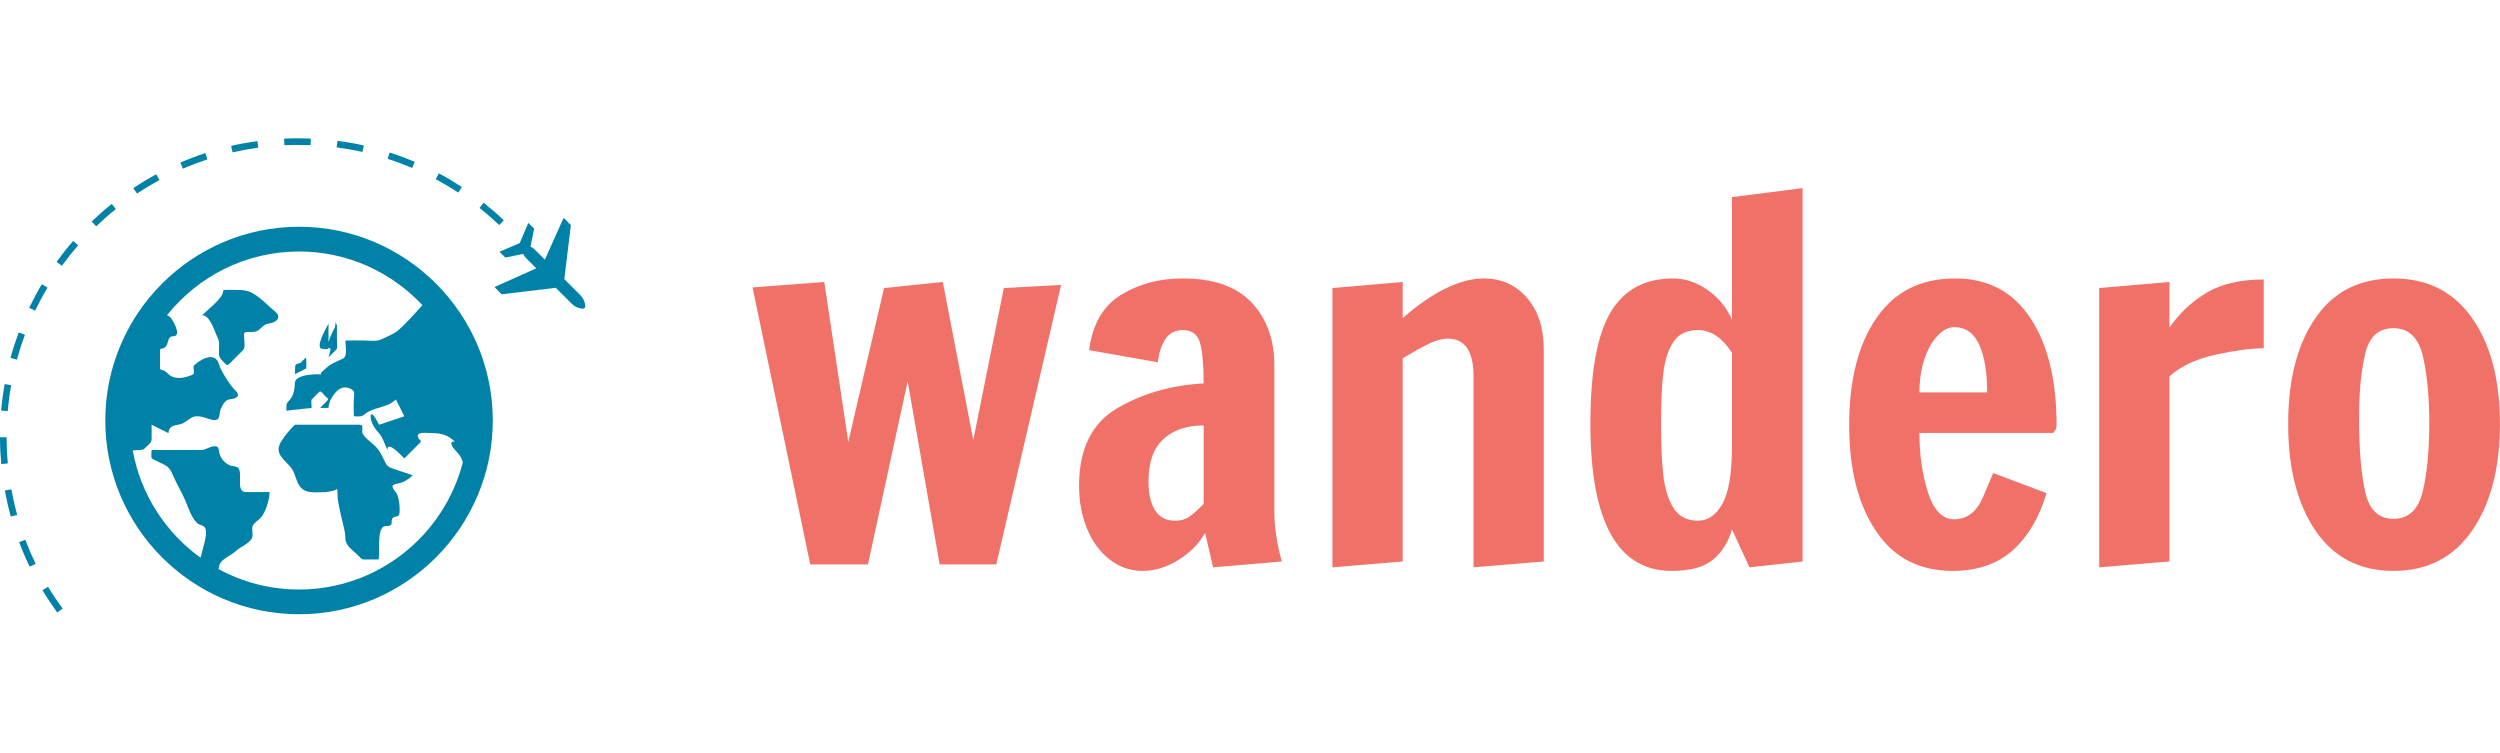 <?xml version="1.0" standalone="no"?>
<svg xmlns="http://www.w3.org/2000/svg" viewBox="0 0 119.593 36" width="119.593" height="36"><g fill="#0081A7" color="#0081A7" transform="translate(0 6.616) scale(0.28)"><svg width="100.0" height="81.314" x="0.0" y="0.0" viewBox="0 0 100 81.314"><g display="none"><path display="inline" fill="currentColor" d="M50.022,15.392c-19.651,0-35.585,15.927-35.585,35.583   c0,19.656,15.933,35.59,35.585,35.59c19.66,0,35.588-15.934,35.588-35.59C85.61,31.318,69.682,15.392,50.022,15.392z    M69.054,55.473l4.653-4.648h2.354c0.979,0,1.77,0.787,1.77,1.768l-0.024-0.074c0,0.979,0.796,1.77,1.775,1.77v4.299l0.923,0.581   C76.899,72.629,64.622,82.54,50.021,82.54c-17.43,0-31.562-14.13-31.562-31.562c0-1.421,0.102-2.816,0.283-4.179l4.495,6.712h3.218   v-4.039h3.838c1.579,0,2.857-1.281,2.857-2.855h3.272l3.421-3.421v-3.174l-3.387-3.388h-3.442v2.816h-3.339   c-1.778,0-3.218-1.443-3.218-3.223c0-1.773,1.44-3.218,3.218-3.218v-3.297h-2.975c5.772-6.331,14.083-10.305,23.323-10.305   c9.1,0,17.293,3.86,23.05,10.014"></path><path display="inline" fill="currentColor" d="M29.931,59.769c0,2.088,1.691,3.78,3.781,3.78v12.476l3.205,1.571v-2.373l5.755-5.757   v-2.774c2.092,0,3.779-1.695,3.779-3.783l0.018-2.693h-3.356l-6.559-6.68l-10.099-0.024l3.461,3.564L29.931,59.769z"></path><path display="inline" fill="currentColor" d="M50.022,42.178c1.408,0,7.076,9.345,7.076-0.12l-2.42-1.55L50.022,42.178z"></path><path display="inline" fill="currentColor" d="M62.339,49.25h-11.8c-1.246,0-2.251,1.005-2.251,2.254v2.163   c0,3.748,3.038,6.791,6.785,6.791h3.458v8.025l3.183,3.179h3.178v-3.501l3.219-3.214v-5.783c1.175,0,2.134-0.953,2.134-2.132   h-2.056L62.339,49.25z"></path><path display="inline" fill="currentColor" d="M38.037,25.858l-2.469,3.758l1.402,2.144l0.029,3.369l3.387,3.391l2.026-4.658   c3.299,0,5.965-2.671,5.965-5.965L38.037,25.858z"></path><path display="inline" fill="currentColor" d="M66.176,69.729v1.934c1.067,0,1.934-0.864,1.934-1.934v-1.93   C67.042,67.799,66.176,68.665,66.176,69.729z"></path><path display="inline" fill="currentColor" d="M53.232,39.107h2.42v-2.41C54.318,36.697,53.232,37.779,53.232,39.107z"></path></g><path fill="currentColor" d="M39.74,2.399l-0.255-1.1c1.479-0.344,2.989-0.619,4.49-0.83l0.158,1.121  C42.664,1.793,41.185,2.068,39.74,2.399z"></path><path fill="currentColor" d="M61.917,2.333c-1.442-0.328-2.919-0.587-4.403-0.777l0.15-1.122c1.515,0.195,3.027,0.464,4.497,0.795  L61.917,2.333z"></path><path fill="currentColor" d="M48.589,1.184l-0.053-1.129c1.524-0.071,3.071-0.071,4.572-0.011l-0.042,1.132  C51.574,1.114,50.075,1.114,48.589,1.184z"></path><path fill="currentColor" d="M7.252,77.205c0.784,1.306,1.633,2.586,2.525,3.809l0.914-0.669c-0.872-1.192-1.704-2.441-2.473-3.722  L7.252,77.205z"></path><path fill="currentColor" d="M3.267,68.983c0.54,1.431,1.146,2.845,1.806,4.199l1.015-0.493c-0.642-1.324-1.236-2.707-1.766-4.102  L3.267,68.983z"></path><path fill="currentColor" d="M0.826,60.179c0.275,1.498,0.617,2.999,1.022,4.455l1.09-0.301c-0.396-1.427-0.731-2.893-1-4.358  L0.826,60.179z"></path><path fill="currentColor" d="M1.13,51.082H0c0.002,1.518,0.073,3.054,0.21,4.569l1.125-0.102C1.2,54.065,1.131,52.564,1.13,51.082z"></path><path fill="currentColor" d="M1.906,42.183l-1.113-0.2c-0.264,1.493-0.467,3.015-0.6,4.535l1.125,0.096  C1.449,45.129,1.645,43.637,1.906,42.183z"></path><path fill="currentColor" d="M4.255,33.562l-1.059-0.393c-0.533,1.435-1.005,2.896-1.402,4.349l1.091,0.299  C3.274,36.398,3.736,34.967,4.255,33.562z"></path><path fill="currentColor" d="M8.117,25.509l-0.972-0.577c-0.776,1.302-1.502,2.658-2.16,4.031l1.019,0.485  C6.647,28.111,7.358,26.781,8.117,25.509z"></path><path fill="currentColor" d="M9.661,21.114l0.915,0.662c0.871-1.202,1.807-2.379,2.782-3.5l-0.853-0.743  C11.506,18.677,10.55,19.885,9.661,21.114z"></path><path fill="currentColor" d="M19.088,11.207c-1.179,0.943-2.336,1.959-3.433,3.01l0.782,0.821c1.075-1.034,2.207-2.031,3.357-2.949  L19.088,11.207z"></path><path fill="currentColor" d="M86.074,14.006c-1.095-1.042-2.256-2.048-3.447-2.998l-0.707,0.888c1.172,0.926,2.305,1.911,3.379,2.93  L86.074,14.006z"></path><path fill="currentColor" d="M27.234,7.137l-0.54-0.989c-1.324,0.715-2.641,1.509-3.916,2.357l0.628,0.936  C24.651,8.614,25.939,7.842,27.234,7.137z"></path><path fill="currentColor" d="M78.917,8.329c-1.266-0.831-2.585-1.616-3.935-2.336L74.454,6.99C75.764,7.69,77.059,8.46,78.3,9.272  L78.917,8.329z"></path><path fill="currentColor" d="M35.434,3.599l-0.354-1.072c-1.455,0.477-2.894,1.024-4.272,1.621l0.446,1.038  C32.604,4.601,34.013,4.071,35.434,3.599z"></path><path fill="currentColor" d="M70.862,4.023c-1.392-0.586-2.834-1.125-4.288-1.593l-0.345,1.077c1.423,0.455,2.831,0.981,4.191,1.559  L70.862,4.023z"></path><path fill="currentColor" d="M99.129,26.774l-2.716-2.711l1.117-9.237l-1.241-1.23l-3.197,7.139l-1.85-1.846  c-0.161-0.163-0.379-0.287-0.609-0.361l0.624-3.083l-0.992-0.993l-1.476,3.457l-3.455,1.474l0.989,0.994l3.087-0.624  c0.075,0.229,0.199,0.446,0.362,0.61l1.85,1.85l-7.144,3.201l1.227,1.236l9.245-1.112l2.707,2.711  c0.5,0.507,1.162,0.816,1.873,0.867c0.124,0,0.247-0.036,0.339-0.124c0.084-0.089,0.138-0.211,0.129-0.335  C99.946,27.94,99.636,27.278,99.129,26.774z"></path><path fill="currentColor" d="M51.09,15.112c-18.253,0-33.101,14.848-33.101,33.101c0,18.251,14.848,33.101,33.101,33.101  c18.251,0,33.101-14.85,33.101-33.101C84.191,29.96,69.341,15.112,51.09,15.112z M78.073,53.609c0.601,0.607,0.87,1.167,0.991,1.774  C75.867,67.848,64.537,77.089,51.09,77.089c-4.979,0-9.666-1.267-13.759-3.494c0.041-0.179,0.081-0.361,0.121-0.555  c0.244-1.177,2.063-1.742,2.844-2.521c0.761-0.762,2.275-1.223,2.745-2.219c0.308-0.653-0.128-1.49,0.134-2.099  c0.199-0.458,0.958-0.957,1.314-1.314c0.894-0.894,1.564-3.22,1.564-4.442c-1.338,0-2.675,0-4.012,0  c-1.267,0-1.021-1.498-1.026-2.429c-0.001-0.5,0.031-1.111-0.212-1.568c-0.277-0.52-1.174-0.368-1.655-0.612  c-0.837-0.425-1.531-1.257-1.695-2.192c-0.108-0.613-0.086-1.062-0.857-1.032c-0.758,0.032-1.462,0.639-2.167,0.639  c-0.885,0-1.77,0-2.655,0c-1.957,0-3.914,0-5.869,0c0,0.317-0.18,1.349,0.109,1.494c0.723,0.36,1.445,0.722,2.167,1.083  c1.078,0.54,1.394,1.889,1.921,2.941c0.518,1.036,1.105,2.054,1.559,3.116c0.562,1.314,0.97,2.777,1.993,3.833  c0.431,0.445,1.267,0.354,1.45,0.967c0.232,0.77-0.007,1.71-0.184,2.468c-0.196,0.839-0.442,1.668-0.659,2.502  c-5.966-4.296-10.229-10.807-11.581-18.319c0.402-0.031,0.805-0.085,1.039-0.085c0.78,0,0.804-0.058,1.369-0.621  c0.495-0.495,0.817-0.642,0.817-1.324c0-0.79,0-1.583,0-2.372c0.96,0.479,1.918,0.96,2.878,1.438  c0.042-1.163,0.873-1.312,1.831-1.473c1.138-0.188,1.887-1.405,2.941-1.405c0.869,0,1.23,0.166,2.046,0.43  c0.428,0.141,0.965,0.304,1.412,0.165c0.601-0.188,0.459-1.261,0.667-1.743c0.299-0.697,0.754-1.683,1.56-1.75  c0.876-0.07,2.012-0.465,1.056-1.419c-1.049-1.049-1.833-2.387-2.542-3.68c-0.303-0.555-0.379-1.43-0.89-1.813  c-1.116-0.838-2.792,0.298-3.63,1.05c-0.471,0.425,0.268,1.402-0.379,1.675c-1.052,0.446-2.425,0.804-3.511,0.285  c-0.592-0.283-0.958-0.977-1.63-1.101c-0.464-0.084-0.37-0.214-0.37-0.734c0-0.876,0-1.754,0-2.631c0-0.364,0.101-0.221,0.432-0.316  c1.303-0.374,0.534-2.07,1.825-2.091c1.497-0.025,0.019-2.576-0.386-3.096c-0.227-0.292-0.453-0.423-0.7-0.482  c5.295-6.638,13.444-10.903,22.576-10.903c8.311,0,15.809,3.534,21.082,9.173c-1.552,1.686-3.22,3.605-4.354,4.456  c-0.778,0.583-1.786,0.937-2.655,1.371c-0.867,0.435-2.043,0.202-2.993,0.202c-0.247,0-3.165-0.04-3.165,0.036  c0,0.865,0.433,2.625-0.402,3.044c-0.997,0.498-2.116,0.878-2.909,1.669c-0.225,0.225-1.146,0.867-0.881,1.133  c0.001,0.001,0.002,0.002,0.004,0.003c-0.145-0.078-0.294-0.128-0.449-0.123c-1.129,0.038-2.53,0.086-3.514,0.708  c-0.624,0.394-0.455,0.99-0.538,1.645c-0.094,0.736-0.325,1.515-0.854,2.06c-0.632,0.652-0.531,0.759-0.531,1.817  c1.119-0.124,2.24-0.249,3.362-0.372c0.132-0.018,0.955-0.022,0.955-0.169c0-0.278-0.157-1.22,0.034-1.411  c0.424-0.424,0.853-0.853,1.28-1.28c0.259-0.259,0.73,0.48,0.942,0.693c0.39,0.389,0.771,0.472,0.357,0.882  c-0.391,0.394-0.784,0.787-1.175,1.178c0.174,0,1.437,0.047,1.44-0.033c0.051-1.074,0.701-2.108,1.438-2.845  c0.796-0.796,1.887-0.805,2.745-0.117c0.347,0.28,0.134,1.179,0.134,1.556c0,0.253-0.07,2.878,0.062,2.878  c0.633,0,1.185,0.146,1.67-0.265c1.667-1.403,3.848-1.067,5.464-2.613c0.479,0.959,0.96,1.918,1.439,2.878  c-1.143,0.382-2.287,0.762-3.43,1.143c-0.09,0.029-0.862,0.346-0.902,0.269c-0.261-0.513-0.539-1.039-0.894-1.495  c-0.472-0.607-0.59-0.08-0.497,0.478c0.151,0.922,0.736,1.785,1.371,2.451c0.666,0.698,1.039,2.043,1.473,2.912  c-0.09-1.769,2.485,1.045,2.879,1.438c0.608-0.608,1.22-1.22,1.827-1.826c0.304-0.304,0.604-0.604,0.905-0.905  c0.244-0.245-0.028-0.315-0.216-0.579c-1.016-1.42,1.593-1.007,2.386-1.007c1.498,0,2.637,0.391,3.732,1.439  C76.322,51.74,77.753,53.287,78.073,53.609z"></path><path fill="currentColor" d="M52.289,37.419c-0.318,0.32-0.64,0.639-0.958,0.96c-0.328,0.12-0.87,0.143-0.89,0.521  c-0.024,0.467-0.045,0.931-0.07,1.398c0.627-0.313,1.254-0.627,1.88-0.939C52.451,39.258,52.289,37.697,52.289,37.419z"></path><path fill="currentColor" d="M55.143,35.98c0.357,0,0.984,0.2,0.984-0.225c0-0.009,0-0.019,0-0.027c0.069,0.137,0.193,0.223,0.386,0.241  c-0.115,0.484-0.241,0.968-0.386,1.451c0.438-0.438,0.874-0.875,1.313-1.314c0.294-0.294,0.125-1.03,0.125-1.42  c0-0.068,0-0.137,0-0.206c0-0.938,0-1.878,0-2.817c-0.027,0.055-0.075,0.144-0.132,0.248c-0.018-0.203-0.027-0.402-0.048-0.607  c-0.056,0.337-0.111,0.671-0.167,1.006c-0.368,0.688-0.897,1.733-1.092,2.534c0-0.121,0-0.242,0-0.363c0-0.938,0-1.878,0-2.817  C55.836,32.244,53.612,35.98,55.143,35.98z"></path><path fill="currentColor" d="M68.034,58.973c0.94-0.157,1.805-0.756,2.485-1.405c-1.067-0.355-2.131-0.711-3.199-1.066  c-1.194-0.398-1.197-0.527-1.775-1.686c-0.453-0.909-0.766-1.549-1.471-2.254c-0.515-0.515-2.19-1.66-2.19-2.415  c0-1.149,0.223-1.214-0.853-1.214c-1.348,0-2.695,0-4.044,0c-2.206,0-4.411,0-6.616,0c-0.87,0.882-1.714,1.841-2.353,2.906  c-1.137,1.895,0.285,2.842,1.53,4.205c1.332,1.457,0.816,3.931,3.308,4.368c0.889,0.154,1.894,0.033,2.794,0.033  c0.107,0,2.08-0.278,1.89-0.624c0.209,0.375,0.094,1.417,0.168,1.872c0.169,1.021,0.39,2.035,0.616,3.044  c0.267,1.203,0.683,2.39,0.683,3.624c0,1.269,1.321,2.04,2.189,2.909c0.33,0.33,0.519,0.688,0.988,0.688c0.811,0,1.626,0,2.438,0  c0.404,0-0.35-4.992,0.929-5.623c0.365-0.18,1.087,0.021,1.303-0.396c0.149-0.283-0.014-0.631,0.135-0.913  c0.358-0.69,1.203-0.016,1.285-1.152c0.064-0.922-0.099-2.825-0.749-3.555C66.734,59.431,66.98,59.15,68.034,58.973z"></path><path fill="currentColor" d="M46.035,28.767c-0.732-0.723-1.521-1.408-2.367-1.996c-1.143-0.794-2.004-0.865-3.372-0.865  c-0.654,0-1.321-0.045-1.973,0.008c-0.281,0.023-0.172,0.337-0.253,0.545c-0.491,1.256-2.532,2.765-3.531,3.764  c1.382,0,2.153,2.867,2.677,3.915c0.315,0.629,0.202,1.283,0.202,1.986c0,1.029-0.089,1.207,0.622,1.918  c0.706,0.706,0.646,0.989,1.343,0.292c0.701-0.701,1.401-1.401,2.101-2.101c0.46-0.462,0.251-1.21,0.251-1.836  c0-0.924-0.328-1.295,0.607-1.295c0.718,0,1.392,0.064,1.97-0.432c0.438-0.378,0.779-0.854,1.381-0.973  c0.668-0.132,2.08-0.371,1.798-1.474C47.377,29.776,46.377,29.105,46.035,28.767z"></path></svg></g><path fill="#F07167" fill-rule="nonzero" d="M5.52 18L2.76 18L0 4.75L3.43 4.49L4.58 12.14L6.29 4.78L9.10 4.49L10.56 12.05L12.02 4.78L14.76 4.63L11.66 18L8.95 18L7.42 9.24L5.52 18ZM18.65 18.31Q17.78 18.31 17.09 17.77Q16.39 17.23 16.01 16.31Q15.62 15.38 15.62 14.23L15.62 14.23Q15.62 11.62 17.41 10.55Q19.20 9.48 21.58 9.34L21.58 9.34Q21.58 8.04 21.41 7.42Q21.24 6.79 20.59 6.79L20.59 6.79Q20.04 6.79 19.75 7.22Q19.46 7.66 19.39 8.33L19.39 8.33L16.10 7.75Q16.34 5.90 17.62 5.11Q18.89 4.32 20.59 4.32L20.59 4.32Q22.78 4.32 23.87 5.47Q24.96 6.62 24.96 8.47L24.96 8.47L24.96 15.46Q24.96 16.58 25.32 17.86L25.32 17.86L22.03 18.14L21.65 16.49Q21.22 17.26 20.38 17.78Q19.54 18.31 18.65 18.31L18.65 18.31ZM20.21 15.91Q20.62 15.91 20.89 15.72Q21.17 15.53 21.58 15.10L21.58 15.10L21.58 11.35Q20.38 11.35 19.66 12Q18.94 12.65 18.94 14.02L18.94 14.02Q18.94 14.93 19.26 15.42Q19.58 15.91 20.21 15.91L20.21 15.91ZM27.74 18.14L27.74 4.78L31.10 4.49L31.10 6.22Q32.14 5.30 33.13 4.81Q34.13 4.32 34.97 4.32L34.97 4.32Q36.24 4.32 37.04 5.24Q37.85 6.17 37.85 7.73L37.85 7.73L37.85 17.86L34.49 18.14L34.49 9Q34.49 7.20 33.26 7.20L33.26 7.20Q32.86 7.20 32.36 7.44Q31.87 7.68 31.10 8.14L31.10 8.14L31.10 17.86L27.74 18.14ZM43.97 18.31Q40.08 18.31 40.08 11.26L40.08 11.26Q40.08 7.58 41.04 5.95Q42 4.32 44.04 4.32L44.04 4.32Q44.90 4.32 45.70 4.88Q46.49 5.45 46.85 6.29L46.85 6.29L46.85 0.43L50.23 0L50.23 17.86L47.69 18.14L46.85 16.32Q46.61 17.21 45.96 17.76Q45.31 18.31 43.97 18.31L43.97 18.31ZM45.22 15.91Q45.94 15.91 46.39 15.11Q46.85 14.30 46.85 12.38L46.85 12.38L46.85 7.87Q46.15 6.79 45.22 6.79L45.22 6.79Q44.42 6.79 44.05 7.36Q43.68 7.92 43.57 8.83Q43.46 9.74 43.46 11.26L43.46 11.26Q43.46 12.79 43.57 13.75Q43.68 14.71 44.06 15.31Q44.45 15.91 45.22 15.91L45.22 15.91ZM57.41 18.31Q55.01 18.31 53.74 16.40Q52.46 14.50 52.46 11.33L52.46 11.33Q52.46 8.11 53.76 6.22Q55.06 4.32 57.53 4.32L57.53 4.32Q59.88 4.32 61.13 6.22Q62.38 8.11 62.38 11.33L62.38 11.33Q62.38 11.52 62.30 11.60Q62.23 11.69 62.23 11.71L62.23 11.71L55.82 11.71Q55.82 13.27 56.23 14.56Q56.64 15.84 57.48 15.84L57.48 15.84Q58.42 15.84 58.87 14.76Q59.33 13.68 59.35 13.63L59.35 13.63L61.90 14.59Q61.39 16.32 60.29 17.32Q59.18 18.31 57.41 18.31L57.41 18.31ZM55.82 9.77L59.06 9.77Q59.06 8.33 58.68 7.49Q58.30 6.65 57.48 6.65L57.48 6.65Q57.07 6.65 56.69 7.06Q56.30 7.46 56.06 8.18Q55.82 8.90 55.82 9.77L55.82 9.77ZM64.42 18.14L64.42 4.78L67.78 4.49L67.78 6.67Q68.50 5.64 69.56 5.00Q70.63 4.37 72.29 4.37L72.29 4.37L72.29 7.66Q71.42 7.66 70.02 7.96Q68.62 8.26 67.78 9L67.78 9L67.78 17.86L64.42 18.14ZM78.50 18.31Q76.08 18.31 74.77 16.39Q73.46 14.47 73.46 11.28L73.46 11.28Q73.46 8.11 74.76 6.22Q76.06 4.32 78.50 4.32L78.50 4.32Q80.93 4.32 82.26 6.22Q83.59 8.11 83.59 11.28L83.59 11.28Q83.59 14.45 82.26 16.38Q80.93 18.31 78.50 18.31L78.50 18.31ZM78.50 15.82Q79.58 15.82 79.90 14.50Q80.21 13.18 80.21 11.26L80.21 11.26Q80.21 9.34 79.90 8.02Q79.58 6.70 78.50 6.70L78.50 6.70Q77.42 6.70 77.14 7.94Q76.85 9.19 76.85 10.99L76.85 10.99Q76.85 13.20 77.14 14.51Q77.42 15.82 78.50 15.82L78.50 15.82Z" transform="translate(36, 9)"></path></svg>